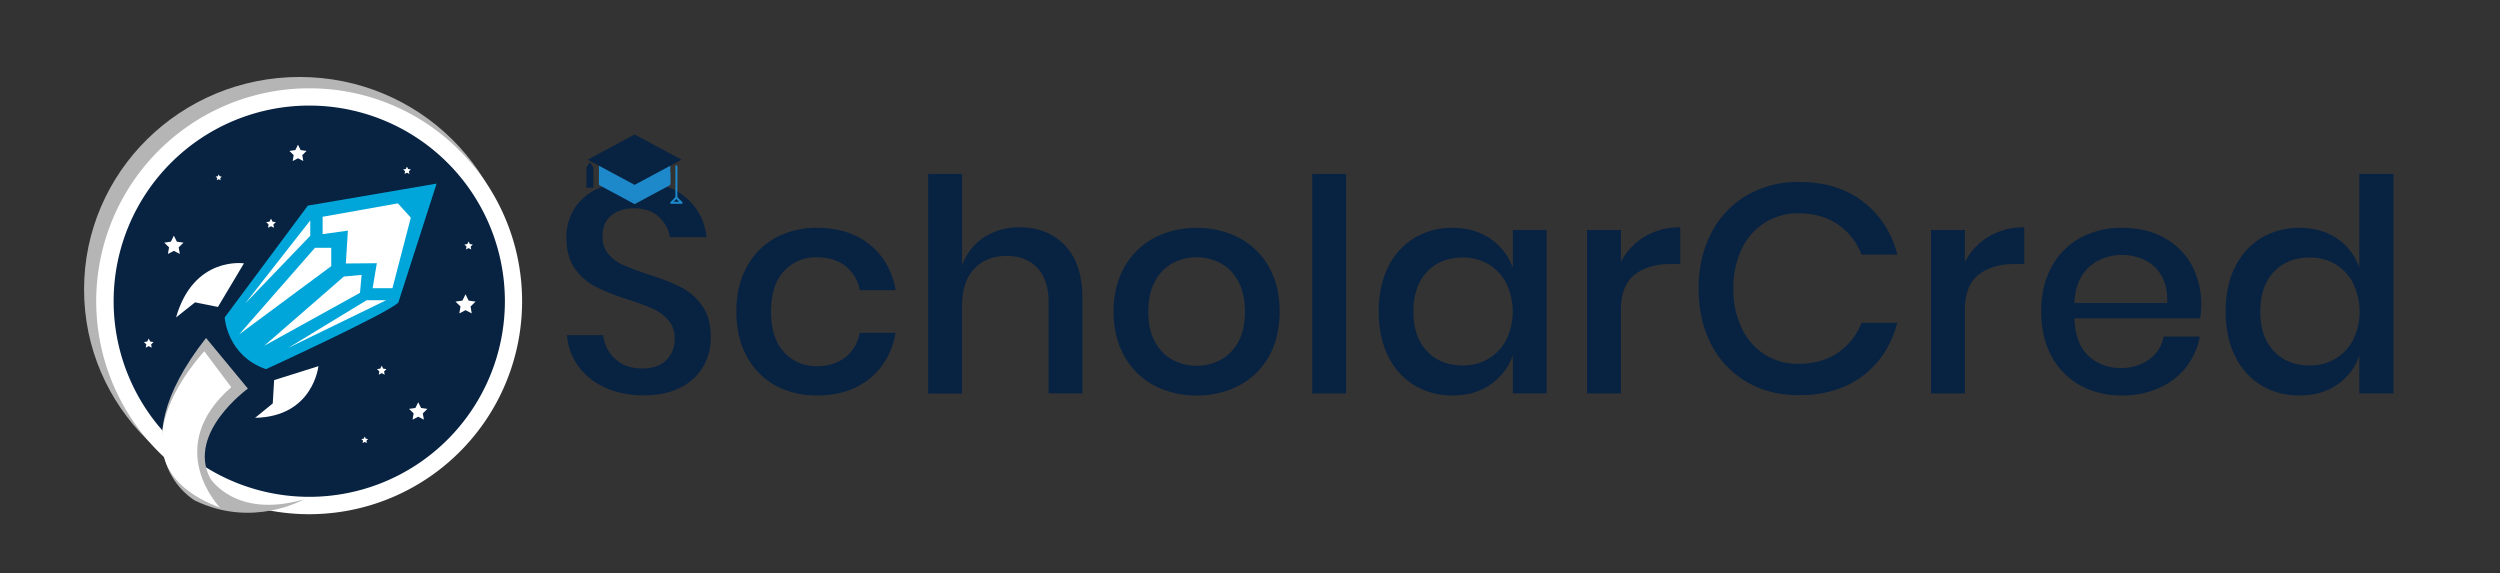 <svg id="Layer_1" data-name="Layer 1" xmlns="http://www.w3.org/2000/svg" viewBox="0 0 1256.22 288.03"><rect x="0" y="0" width="1256.22" height="288.03" fill="#333333" stroke="none"/><defs><style>.cls-1{fill:#b5b5b6;}.cls-2{fill:#082241;}.cls-3{fill:#fff;}.cls-4{fill:#00a6d9;}.cls-5{fill:#1d89ca;}.cls-6,.cls-7{fill:none;stroke:#1d89ca;stroke-linecap:round;stroke-linejoin:round;}.cls-6{stroke-width:1.17px;}.cls-7{stroke-width:1.01px;}</style></defs><ellipse class="cls-1" cx="150.54" cy="145.47" rx="108.3" ry="106.79"/><circle class="cls-2" cx="155.4" cy="151.35" r="102.63"/><path class="cls-3" d="M155.4,53.05a98.3,98.3,0,1,1-98.3,98.3,98.3,98.3,0,0,1,98.3-98.3m0-8.67A107,107,0,1,0,231,75.71,106.29,106.29,0,0,0,155.4,44.38Z"/><path class="cls-3" d="M137.75,191,160,184s-2.6,25.4-31.81,25.94l8.87-7.23Z"/><path class="cls-3" d="M109.51,154.23l13.07-21.9s-25.27-3.8-34.12,27.18L98,151.93Z"/><path class="cls-1" d="M124.57,195.27s-30.74,22.11-19,45c0,0,12.7,20.68,47.11,10.65,0,0-25.6,14.74-54.68.61,0,0-40.75-22.73,5.53-81.71Z"/><path class="cls-3" d="M102.66,176.53s-52.94,55.8,7.88,78.53c0,0-29.18-30,5.64-60.51Z"/><path class="cls-4" d="M219.39,92.26l-64.72,11.06L112.9,159.51s1.09,19.17,20.75,26c0,0,60.75-27.85,66.49-33.45Z"/><polygon class="cls-3" points="199.93 102.19 206.43 109.36 197.2 144.82 187.24 144.82 189.35 132.26 173.79 132.4 174.81 115.88 162.12 117.65 162.12 108.92 199.93 102.19"/><polygon class="cls-3" points="155.9 110.74 123.14 152.57 155.9 118.47 155.9 110.74"/><polygon class="cls-3" points="120.17 168.03 158.26 124.52 166.45 124.52 166.45 133.73 120.17 168.03"/><polygon class="cls-3" points="132.76 173.76 172.8 138.95 181.71 138.13 180.89 147.14 132.76 173.76"/><polygon class="cls-3" points="144.85 174.79 184.27 150.83 194.09 150.83 144.85 174.79"/><polygon class="cls-3" points="87.37 118.41 88.86 121.44 92.21 121.93 89.79 124.29 90.36 127.62 87.37 126.05 84.38 127.62 84.95 124.29 82.53 121.93 85.87 121.44 87.37 118.41"/><polygon class="cls-3" points="74.73 170.1 75.47 171.62 77.15 171.86 75.94 173.04 76.22 174.7 74.73 173.92 73.23 174.7 73.52 173.04 72.31 171.86 73.98 171.62 74.73 170.1"/><polygon class="cls-3" points="136.17 109.86 136.92 111.37 138.59 111.62 137.38 112.8 137.67 114.46 136.17 113.68 134.68 114.46 134.96 112.8 133.75 111.62 135.43 111.37 136.17 109.86"/><polygon class="cls-3" points="109.9 87.63 110.38 88.59 111.44 88.74 110.67 89.49 110.85 90.55 109.9 90.05 108.95 90.55 109.13 89.49 108.37 88.74 109.43 88.59 109.9 87.63"/><polygon class="cls-3" points="149.73 72.7 151.06 75.41 154.05 75.84 151.89 77.95 152.4 80.92 149.73 79.52 147.06 80.92 147.57 77.95 145.41 75.84 148.4 75.41 149.73 72.7"/><polygon class="cls-3" points="204.5 83.73 205.1 84.94 206.44 85.13 205.47 86.08 205.7 87.41 204.5 86.78 203.31 87.41 203.54 86.08 202.57 85.13 203.91 84.94 204.5 83.73"/><polygon class="cls-3" points="235.46 121.34 236.11 122.66 237.57 122.87 236.51 123.9 236.76 125.35 235.46 124.66 234.16 125.35 234.41 123.9 233.35 122.87 234.81 122.66 235.46 121.34"/><polygon class="cls-3" points="233.93 147.88 235.49 151.05 238.97 151.55 236.45 154.01 237.04 157.49 233.93 155.85 230.81 157.49 231.4 154.01 228.88 151.55 232.37 151.05 233.93 147.88"/><polygon class="cls-3" points="210.15 202.11 211.58 205 214.77 205.46 212.46 207.71 213 210.88 210.15 209.39 207.3 210.88 207.85 207.71 205.54 205.46 208.73 205 210.15 202.11"/><polygon class="cls-3" points="191.81 183.74 192.55 185.23 194.19 185.47 193 186.64 193.28 188.28 191.81 187.5 190.33 188.28 190.62 186.64 189.42 185.47 191.07 185.23 191.81 183.74"/><polygon class="cls-3" points="183.28 219.36 183.81 220.44 184.99 220.61 184.13 221.45 184.34 222.63 183.28 222.07 182.21 222.63 182.42 221.45 181.56 220.61 182.75 220.44 183.28 219.36"/><path class="cls-2" d="M353.47,184a27.1,27.1,0,0,1-11.33,10.65q-7.59,4-18.62,4a46.52,46.52,0,0,1-19.23-3.8,33.44,33.44,0,0,1-13.56-10.65,30.27,30.27,0,0,1-5.81-15.8H303.1A18.68,18.68,0,0,0,309,180.24q5.13,4.9,13.78,4.91,7.75,0,12-4.17A14.39,14.39,0,0,0,339,170.25a13.78,13.78,0,0,0-3.13-9.31,21.86,21.86,0,0,0-7.74-5.74q-4.62-2.08-12.67-4.77a109,109,0,0,1-16-6.26,29,29,0,0,1-10.51-9.09q-4.32-6-4.32-15.64a26.66,26.66,0,0,1,4.18-14.91,27.12,27.12,0,0,1,11.92-9.9,42.89,42.89,0,0,1,17.88-3.51q16.09,0,25.56,7.75A29.26,29.26,0,0,1,355,119.14H336.63A17.91,17.91,0,0,0,331,108.93q-4.55-4.25-12.44-4.25-7.16,0-11.48,3.65t-4.32,10.51a13.25,13.25,0,0,0,3,8.87,20.79,20.79,0,0,0,7.53,5.51q4.54,2,12.44,4.69a109,109,0,0,1,16.32,6.34,29.63,29.63,0,0,1,10.73,9.31q4.4,6.12,4.39,16.09A28.93,28.93,0,0,1,353.47,184Z"/><path class="cls-2" d="M437.06,122.94q10.44,8.42,13,22.87H432a19.33,19.33,0,0,0-7.23-12.14q-5.73-4.39-14.38-4.4A21.62,21.62,0,0,0,394,136.2q-6.56,6.93-6.56,20.34T394,177a21.5,21.5,0,0,0,16.39,7q8.64,0,14.38-4.47A19.63,19.63,0,0,0,432,167.27h18q-2.53,14.46-13,22.95t-26.37,8.49a42.84,42.84,0,0,1-21.09-5.06A36.07,36.07,0,0,1,375.22,179q-5.22-9.53-5.21-22.5,0-12.81,5.21-22.35a36,36,0,0,1,14.38-14.6,42.85,42.85,0,0,1,21.09-5.07Q426.64,114.52,437.06,122.94Z"/><path class="cls-2" d="M535.27,123.46q8.64,9.24,8.64,26.38v47.83h-17v-46q0-11-5.66-17.06t-15.5-6q-10.14,0-16.24,6.48t-6.11,19v43.66h-17V87.4h17v46.19a27.57,27.57,0,0,1,11-14.3,32,32,0,0,1,17.89-5.07Q526.62,114.22,535.27,123.46Z"/><path class="cls-2" d="M622.74,119.59a36.37,36.37,0,0,1,14.9,14.6q5.36,9.54,5.36,22.35,0,13-5.36,22.5a36.45,36.45,0,0,1-14.9,14.61,45,45,0,0,1-21.46,5.06,44.51,44.51,0,0,1-21.38-5.06A36.82,36.82,0,0,1,565,179q-5.43-9.61-5.44-22.43T565,134.19a36.88,36.88,0,0,1,14.91-14.6,44.51,44.51,0,0,1,21.38-5.07A45,45,0,0,1,622.74,119.59Zm-33.53,12.66a22,22,0,0,0-8.87,9.17Q577,147.6,577,156.54q0,9.09,3.35,15.2a22,22,0,0,0,8.87,9.09,25.93,25.93,0,0,0,24.14,0,22,22,0,0,0,8.87-9.09q3.35-6.11,3.35-15.2,0-8.94-3.35-15.12a22,22,0,0,0-8.87-9.17,25.93,25.93,0,0,0-24.14,0Z"/><path class="cls-2" d="M676.38,87.4V197.67h-17V87.4Z"/><path class="cls-2" d="M749,120a29.71,29.71,0,0,1,11.18,14.61V115.56h17v82.11h-17V178.6A29.64,29.64,0,0,1,749,193.2q-7.89,5.52-19.07,5.51a36.39,36.39,0,0,1-19.15-5.06A34.68,34.68,0,0,1,697.54,179q-4.77-9.53-4.77-22.5,0-12.81,4.77-22.35a34.59,34.59,0,0,1,13.19-14.6,36.39,36.39,0,0,1,19.15-5.07Q741.06,114.52,749,120Zm-32,16.62q-6.78,7.23-6.78,19.89t6.78,19.9q6.78,7.23,18.1,7.22a24.65,24.65,0,0,0,12.82-3.35,23.86,23.86,0,0,0,8.94-9.46,32.68,32.68,0,0,0,0-28.54,23.75,23.75,0,0,0-8.94-9.54,24.75,24.75,0,0,0-12.82-3.35Q723.76,129.42,717,136.65Z"/><path class="cls-2" d="M826.44,118.91a33.88,33.88,0,0,1,17.88-4.69V132.7h-5.06q-11.19,0-18,5.44t-6.78,18v41.58h-17V115.56h17v16.1A31.62,31.62,0,0,1,826.44,118.91Z"/><path class="cls-2" d="M936.11,101.26q12.82,9.83,17.29,26.67h-18a32,32,0,0,0-11.85-15.13q-8.12-5.58-19.89-5.58a30.94,30.94,0,0,0-16.77,4.62A31.76,31.76,0,0,0,875.24,125a44.61,44.61,0,0,0-4.25,20A44.25,44.25,0,0,0,875.24,165a31.82,31.82,0,0,0,11.62,13.19,30.94,30.94,0,0,0,16.77,4.62q11.77,0,19.89-5.59a32.1,32.1,0,0,0,11.85-15h18q-4.47,16.85-17.29,26.6t-32.18,9.76q-14.91,0-26.38-6.78a45.87,45.87,0,0,1-17.73-18.92q-6.26-12.15-6.26-27.79t6.26-27.79a46.38,46.38,0,0,1,17.73-19,50.43,50.43,0,0,1,26.38-6.86Q923.3,91.42,936.11,101.26Z"/><path class="cls-2" d="M999.3,118.91a33.88,33.88,0,0,1,17.88-4.69V132.7h-5.07q-11.18,0-18,5.44t-6.78,18v41.58h-17V115.56h17v16.1A31.64,31.64,0,0,1,999.3,118.91Z"/><path class="cls-2" d="M1105.54,160h-63.18q.45,12.66,7,18.78a23,23,0,0,0,16.25,6.11,23.59,23.59,0,0,0,14.38-4.33,17.82,17.82,0,0,0,7.22-11.47h18.18A34.85,34.85,0,0,1,1085,194.91a44.35,44.35,0,0,1-18.63,3.8,42.8,42.8,0,0,1-21.08-5.06A36.09,36.09,0,0,1,1030.88,179q-5.2-9.53-5.21-22.5,0-12.81,5.21-22.35a36,36,0,0,1,14.39-14.6,42.81,42.81,0,0,1,21.08-5.07q12.08,0,21.09,5a34.77,34.77,0,0,1,13.86,13.71,42.3,42.3,0,0,1,4.24,26.75Zm-19.3-21.24a19.18,19.18,0,0,0-8.34-8,25.76,25.76,0,0,0-11.55-2.61,23.86,23.86,0,0,0-16.69,6.11q-6.71,6.1-7.3,18H1089Q1089.3,144.18,1086.24,138.73Z"/><path class="cls-2" d="M1174.54,120a28.85,28.85,0,0,1,11,14.61V87.4h17.14V197.67h-17.14V178.6a28.78,28.78,0,0,1-11,14.6q-7.9,5.52-19.08,5.51a36.39,36.39,0,0,1-19.15-5.06A34.68,34.68,0,0,1,1123.12,179q-4.77-9.53-4.76-22.5,0-12.81,4.76-22.35a34.59,34.59,0,0,1,13.19-14.6,36.39,36.39,0,0,1,19.15-5.07Q1166.64,114.52,1174.54,120Zm-32,16.62q-6.78,7.23-6.78,19.89t6.78,19.9q6.78,7.23,18.11,7.22a24.59,24.59,0,0,0,12.81-3.35,23.79,23.79,0,0,0,8.94-9.46,32.68,32.68,0,0,0,0-28.54,23.68,23.68,0,0,0-8.94-9.54,24.68,24.68,0,0,0-12.81-3.35Q1149.36,129.42,1142.57,136.65Z"/><polygon class="cls-5" points="336.82 92.38 318.86 101.35 300.97 92.38 300.97 83.21 336.82 83.21 336.82 92.38"/><polygon class="cls-2" points="318.88 67.58 295.29 80.24 318.88 92.89 342.48 80.24 318.88 67.58"/><polyline class="cls-6" points="336.24 86.78 336.24 92.6 318.9 101.89 318.88 101.89 301.55 92.6 301.55 86.78"/><polygon class="cls-2" points="298.18 94.34 294.65 94.34 294.65 84.17 296.42 81.5 298.18 84.17 298.18 94.34"/><line class="cls-7" x1="339.88" y1="99.29" x2="339.88" y2="83.58"/><polygon class="cls-7" points="337.27 101.89 339.88 99.29 342.48 101.89 337.27 101.89"/></svg>